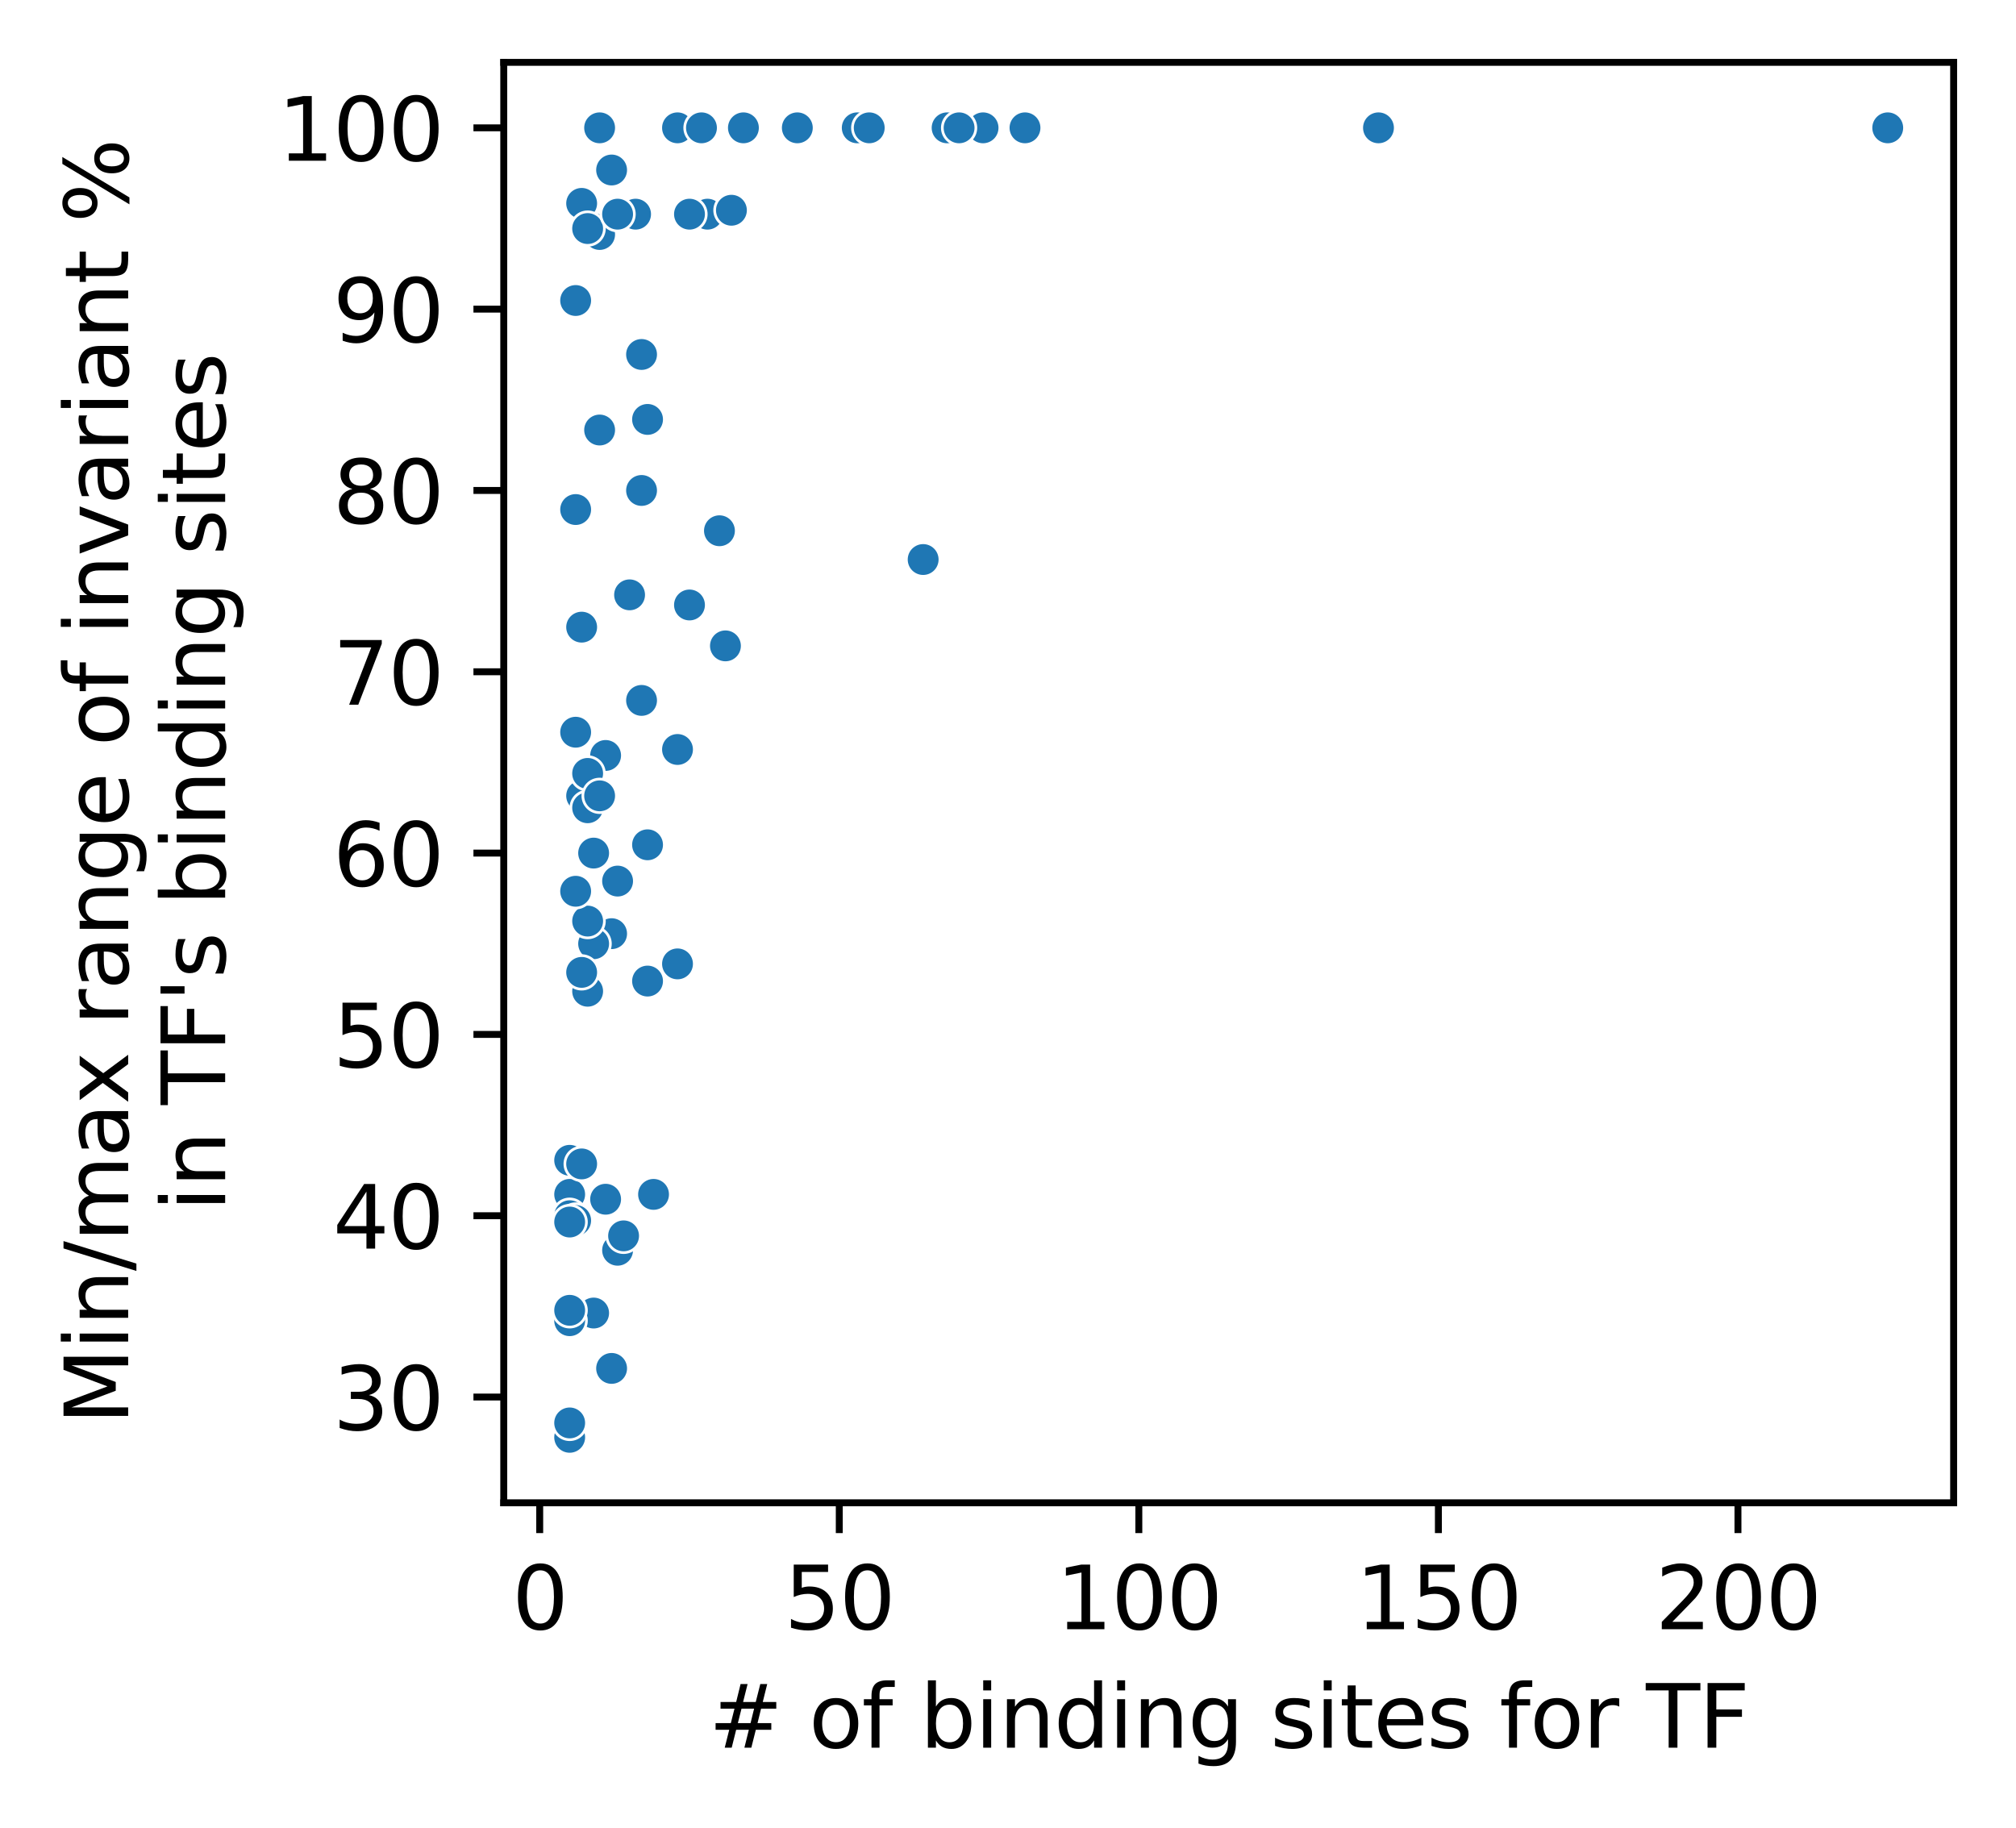 <?xml version="1.0" encoding="utf-8" standalone="no"?>
<!DOCTYPE svg PUBLIC "-//W3C//DTD SVG 1.1//EN"
  "http://www.w3.org/Graphics/SVG/1.1/DTD/svg11.dtd">
<svg xmlns:xlink="http://www.w3.org/1999/xlink" width="232.763pt" height="211.076pt" viewBox="0 0 232.763 211.076" xmlns="http://www.w3.org/2000/svg" version="1.1">
 <defs>
  <style type="text/css">*{stroke-linejoin: round; stroke-linecap: butt}</style>
 </defs>
 <g id="figure_1">
  <g id="patch_1">
   <path d="M 0 211.076 
L 232.763 211.076 
L 232.763 0 
L 0 0 
z
" style="fill: #ffffff"/>
  </g>
  <g id="axes_1">
   <g id="patch_2">
    <path d="M 58.163 173.52 
L 225.563 173.52 
L 225.563 7.2 
L 58.163 7.2 
z
" style="fill: #ffffff"/>
   </g>
   <g id="PathCollection_1">
    <defs>
     <path id="m65770a44e1" d="M 0 1.936 
C 0.514 1.936 1.006 1.732 1.369 1.369 
C 1.732 1.006 1.936 0.514 1.936 0 
C 1.936 -0.514 1.732 -1.006 1.369 -1.369 
C 1.006 -1.732 0.514 -1.936 0 -1.936 
C -0.514 -1.936 -1.006 -1.732 -1.369 -1.369 
C -1.732 -1.006 -1.936 -0.514 -1.936 0 
C -1.936 0.514 -1.732 1.006 -1.369 1.369 
C -1.006 1.732 -0.514 1.936 0 1.936 
z
" style="stroke: #ffffff; stroke-width: 0.31"/>
    </defs>
    <g clip-path="url(#pe6aba80327)">
     <use xlink:href="#m65770a44e1" x="68.539" y="151.61" style="fill: #1f77b4; stroke: #ffffff; stroke-width: 0.31"/>
     <use xlink:href="#m65770a44e1" x="70.615" y="107.806" style="fill: #1f77b4; stroke: #ffffff; stroke-width: 0.31"/>
     <use xlink:href="#m65770a44e1" x="109.352" y="14.76" style="fill: #1f77b4; stroke: #ffffff; stroke-width: 0.31"/>
     <use xlink:href="#m65770a44e1" x="71.306" y="144.36" style="fill: #1f77b4; stroke: #ffffff; stroke-width: 0.31"/>
     <use xlink:href="#m65770a44e1" x="79.607" y="69.853" style="fill: #1f77b4; stroke: #ffffff; stroke-width: 0.31"/>
     <use xlink:href="#m65770a44e1" x="68.539" y="98.502" style="fill: #1f77b4; stroke: #ffffff; stroke-width: 0.31"/>
     <use xlink:href="#m65770a44e1" x="66.464" y="34.698" style="fill: #1f77b4; stroke: #ffffff; stroke-width: 0.31"/>
     <use xlink:href="#m65770a44e1" x="69.231" y="49.652" style="fill: #1f77b4; stroke: #ffffff; stroke-width: 0.31"/>
     <use xlink:href="#m65770a44e1" x="217.954" y="14.76" style="fill: #1f77b4; stroke: #ffffff; stroke-width: 0.31"/>
     <use xlink:href="#m65770a44e1" x="98.976" y="14.76" style="fill: #1f77b4; stroke: #ffffff; stroke-width: 0.31"/>
     <use xlink:href="#m65770a44e1" x="85.833" y="14.76" style="fill: #1f77b4; stroke: #ffffff; stroke-width: 0.31"/>
     <use xlink:href="#m65770a44e1" x="78.224" y="14.76" style="fill: #1f77b4; stroke: #ffffff; stroke-width: 0.31"/>
     <use xlink:href="#m65770a44e1" x="70.615" y="19.629" style="fill: #1f77b4; stroke: #ffffff; stroke-width: 0.31"/>
     <use xlink:href="#m65770a44e1" x="78.224" y="111.295" style="fill: #1f77b4; stroke: #ffffff; stroke-width: 0.31"/>
     <use xlink:href="#m65770a44e1" x="65.773" y="133.975" style="fill: #1f77b4; stroke: #ffffff; stroke-width: 0.31"/>
     <use xlink:href="#m65770a44e1" x="68.539" y="26.391" style="fill: #1f77b4; stroke: #ffffff; stroke-width: 0.31"/>
     <use xlink:href="#m65770a44e1" x="65.773" y="137.909" style="fill: #1f77b4; stroke: #ffffff; stroke-width: 0.31"/>
     <use xlink:href="#m65770a44e1" x="74.073" y="56.631" style="fill: #1f77b4; stroke: #ffffff; stroke-width: 0.31"/>
     <use xlink:href="#m65770a44e1" x="67.156" y="91.89" style="fill: #1f77b4; stroke: #ffffff; stroke-width: 0.31"/>
     <use xlink:href="#m65770a44e1" x="68.539" y="108.969" style="fill: #1f77b4; stroke: #ffffff; stroke-width: 0.31"/>
     <use xlink:href="#m65770a44e1" x="113.502" y="14.76" style="fill: #1f77b4; stroke: #ffffff; stroke-width: 0.31"/>
     <use xlink:href="#m65770a44e1" x="71.998" y="142.698" style="fill: #1f77b4; stroke: #ffffff; stroke-width: 0.31"/>
     <use xlink:href="#m65770a44e1" x="65.773" y="140.372" style="fill: #1f77b4; stroke: #ffffff; stroke-width: 0.31"/>
     <use xlink:href="#m65770a44e1" x="159.157" y="14.76" style="fill: #1f77b4; stroke: #ffffff; stroke-width: 0.31"/>
     <use xlink:href="#m65770a44e1" x="70.615" y="158.002" style="fill: #1f77b4; stroke: #ffffff; stroke-width: 0.31"/>
     <use xlink:href="#m65770a44e1" x="106.585" y="64.606" style="fill: #1f77b4; stroke: #ffffff; stroke-width: 0.31"/>
     <use xlink:href="#m65770a44e1" x="67.848" y="114.452" style="fill: #1f77b4; stroke: #ffffff; stroke-width: 0.31"/>
     <use xlink:href="#m65770a44e1" x="71.998" y="24.729" style="fill: #1f77b4; stroke: #ffffff; stroke-width: 0.31"/>
     <use xlink:href="#m65770a44e1" x="81.682" y="24.729" style="fill: #1f77b4; stroke: #ffffff; stroke-width: 0.31"/>
     <use xlink:href="#m65770a44e1" x="69.231" y="27.075" style="fill: #1f77b4; stroke: #ffffff; stroke-width: 0.31"/>
     <use xlink:href="#m65770a44e1" x="69.231" y="14.76" style="fill: #1f77b4; stroke: #ffffff; stroke-width: 0.31"/>
     <use xlink:href="#m65770a44e1" x="69.923" y="138.469" style="fill: #1f77b4; stroke: #ffffff; stroke-width: 0.31"/>
     <use xlink:href="#m65770a44e1" x="67.156" y="134.391" style="fill: #1f77b4; stroke: #ffffff; stroke-width: 0.31"/>
     <use xlink:href="#m65770a44e1" x="92.058" y="14.76" style="fill: #1f77b4; stroke: #ffffff; stroke-width: 0.31"/>
     <use xlink:href="#m65770a44e1" x="110.735" y="14.76" style="fill: #1f77b4; stroke: #ffffff; stroke-width: 0.31"/>
     <use xlink:href="#m65770a44e1" x="67.848" y="106.352" style="fill: #1f77b4; stroke: #ffffff; stroke-width: 0.31"/>
     <use xlink:href="#m65770a44e1" x="69.923" y="87.229" style="fill: #1f77b4; stroke: #ffffff; stroke-width: 0.31"/>
     <use xlink:href="#m65770a44e1" x="83.758" y="74.575" style="fill: #1f77b4; stroke: #ffffff; stroke-width: 0.31"/>
     <use xlink:href="#m65770a44e1" x="100.359" y="14.76" style="fill: #1f77b4; stroke: #ffffff; stroke-width: 0.31"/>
     <use xlink:href="#m65770a44e1" x="72.69" y="68.684" style="fill: #1f77b4; stroke: #ffffff; stroke-width: 0.31"/>
     <use xlink:href="#m65770a44e1" x="79.607" y="24.729" style="fill: #1f77b4; stroke: #ffffff; stroke-width: 0.31"/>
     <use xlink:href="#m65770a44e1" x="65.773" y="152.493" style="fill: #1f77b4; stroke: #ffffff; stroke-width: 0.31"/>
     <use xlink:href="#m65770a44e1" x="74.765" y="113.279" style="fill: #1f77b4; stroke: #ffffff; stroke-width: 0.31"/>
     <use xlink:href="#m65770a44e1" x="67.156" y="23.483" style="fill: #1f77b4; stroke: #ffffff; stroke-width: 0.31"/>
     <use xlink:href="#m65770a44e1" x="65.773" y="151.295" style="fill: #1f77b4; stroke: #ffffff; stroke-width: 0.31"/>
     <use xlink:href="#m65770a44e1" x="67.156" y="72.413" style="fill: #1f77b4; stroke: #ffffff; stroke-width: 0.31"/>
     <use xlink:href="#m65770a44e1" x="66.464" y="84.545" style="fill: #1f77b4; stroke: #ffffff; stroke-width: 0.31"/>
     <use xlink:href="#m65770a44e1" x="71.306" y="101.734" style="fill: #1f77b4; stroke: #ffffff; stroke-width: 0.31"/>
     <use xlink:href="#m65770a44e1" x="74.073" y="40.929" style="fill: #1f77b4; stroke: #ffffff; stroke-width: 0.31"/>
     <use xlink:href="#m65770a44e1" x="118.344" y="14.76" style="fill: #1f77b4; stroke: #ffffff; stroke-width: 0.31"/>
     <use xlink:href="#m65770a44e1" x="74.765" y="97.544" style="fill: #1f77b4; stroke: #ffffff; stroke-width: 0.31"/>
     <use xlink:href="#m65770a44e1" x="65.773" y="165.96" style="fill: #1f77b4; stroke: #ffffff; stroke-width: 0.31"/>
     <use xlink:href="#m65770a44e1" x="85.833" y="14.76" style="fill: #1f77b4; stroke: #ffffff; stroke-width: 0.31"/>
     <use xlink:href="#m65770a44e1" x="74.765" y="48.428" style="fill: #1f77b4; stroke: #ffffff; stroke-width: 0.31"/>
     <use xlink:href="#m65770a44e1" x="73.382" y="24.729" style="fill: #1f77b4; stroke: #ffffff; stroke-width: 0.31"/>
     <use xlink:href="#m65770a44e1" x="83.066" y="61.283" style="fill: #1f77b4; stroke: #ffffff; stroke-width: 0.31"/>
     <use xlink:href="#m65770a44e1" x="67.848" y="26.391" style="fill: #1f77b4; stroke: #ffffff; stroke-width: 0.31"/>
     <use xlink:href="#m65770a44e1" x="78.224" y="86.538" style="fill: #1f77b4; stroke: #ffffff; stroke-width: 0.31"/>
     <use xlink:href="#m65770a44e1" x="80.991" y="14.76" style="fill: #1f77b4; stroke: #ffffff; stroke-width: 0.31"/>
     <use xlink:href="#m65770a44e1" x="75.457" y="137.909" style="fill: #1f77b4; stroke: #ffffff; stroke-width: 0.31"/>
     <use xlink:href="#m65770a44e1" x="65.773" y="164.298" style="fill: #1f77b4; stroke: #ffffff; stroke-width: 0.31"/>
     <use xlink:href="#m65770a44e1" x="67.848" y="93.268" style="fill: #1f77b4; stroke: #ffffff; stroke-width: 0.31"/>
     <use xlink:href="#m65770a44e1" x="66.464" y="58.834" style="fill: #1f77b4; stroke: #ffffff; stroke-width: 0.31"/>
     <use xlink:href="#m65770a44e1" x="71.306" y="24.729" style="fill: #1f77b4; stroke: #ffffff; stroke-width: 0.31"/>
     <use xlink:href="#m65770a44e1" x="66.464" y="140.923" style="fill: #1f77b4; stroke: #ffffff; stroke-width: 0.31"/>
     <use xlink:href="#m65770a44e1" x="84.449" y="24.276" style="fill: #1f77b4; stroke: #ffffff; stroke-width: 0.31"/>
     <use xlink:href="#m65770a44e1" x="67.848" y="89.303" style="fill: #1f77b4; stroke: #ffffff; stroke-width: 0.31"/>
     <use xlink:href="#m65770a44e1" x="69.231" y="91.89" style="fill: #1f77b4; stroke: #ffffff; stroke-width: 0.31"/>
     <use xlink:href="#m65770a44e1" x="74.073" y="80.872" style="fill: #1f77b4; stroke: #ffffff; stroke-width: 0.31"/>
     <use xlink:href="#m65770a44e1" x="67.156" y="112.275" style="fill: #1f77b4; stroke: #ffffff; stroke-width: 0.31"/>
     <use xlink:href="#m65770a44e1" x="66.464" y="102.909" style="fill: #1f77b4; stroke: #ffffff; stroke-width: 0.31"/>
     <use xlink:href="#m65770a44e1" x="65.773" y="141.102" style="fill: #1f77b4; stroke: #ffffff; stroke-width: 0.31"/>
    </g>
   </g>
   <g id="matplotlib.axis_1">
    <g id="xtick_1">
     <g id="line2d_1">
      <defs>
       <path id="m145a13fe8d" d="M 0 0 
L 0 3.5 
" style="stroke: #000000; stroke-width: 0.8"/>
      </defs>
      <g>
       <use xlink:href="#m145a13fe8d" x="62.314" y="173.52" style="stroke: #000000; stroke-width: 0.8"/>
      </g>
     </g>
     <g id="text_1">
      <!-- 0 -->
      <g transform="translate(59.133 188.118) scale(0.1 -0.1)">
       <defs>
        <path id="DejaVuSans-30" d="M 2034 4250 
Q 1547 4250 1301 3770 
Q 1056 3291 1056 2328 
Q 1056 1369 1301 889 
Q 1547 409 2034 409 
Q 2525 409 2770 889 
Q 3016 1369 3016 2328 
Q 3016 3291 2770 3770 
Q 2525 4250 2034 4250 
z
M 2034 4750 
Q 2819 4750 3233 4129 
Q 3647 3509 3647 2328 
Q 3647 1150 3233 529 
Q 2819 -91 2034 -91 
Q 1250 -91 836 529 
Q 422 1150 422 2328 
Q 422 3509 836 4129 
Q 1250 4750 2034 4750 
z
" transform="scale(0.016)"/>
       </defs>
       <use xlink:href="#DejaVuSans-30"/>
      </g>
     </g>
    </g>
    <g id="xtick_2">
     <g id="line2d_2">
      <g>
       <use xlink:href="#m145a13fe8d" x="96.901" y="173.52" style="stroke: #000000; stroke-width: 0.8"/>
      </g>
     </g>
     <g id="text_2">
      <!-- 50 -->
      <g transform="translate(90.538 188.118) scale(0.1 -0.1)">
       <defs>
        <path id="DejaVuSans-35" d="M 691 4666 
L 3169 4666 
L 3169 4134 
L 1269 4134 
L 1269 2991 
Q 1406 3038 1543 3061 
Q 1681 3084 1819 3084 
Q 2600 3084 3056 2656 
Q 3513 2228 3513 1497 
Q 3513 744 3044 326 
Q 2575 -91 1722 -91 
Q 1428 -91 1123 -41 
Q 819 9 494 109 
L 494 744 
Q 775 591 1075 516 
Q 1375 441 1709 441 
Q 2250 441 2565 725 
Q 2881 1009 2881 1497 
Q 2881 1984 2565 2268 
Q 2250 2553 1709 2553 
Q 1456 2553 1204 2497 
Q 953 2441 691 2322 
L 691 4666 
z
" transform="scale(0.016)"/>
       </defs>
       <use xlink:href="#DejaVuSans-35"/>
       <use xlink:href="#DejaVuSans-30" x="63.623"/>
      </g>
     </g>
    </g>
    <g id="xtick_3">
     <g id="line2d_3">
      <g>
       <use xlink:href="#m145a13fe8d" x="131.487" y="173.52" style="stroke: #000000; stroke-width: 0.8"/>
      </g>
     </g>
     <g id="text_3">
      <!-- 100 -->
      <g transform="translate(121.944 188.118) scale(0.1 -0.1)">
       <defs>
        <path id="DejaVuSans-31" d="M 794 531 
L 1825 531 
L 1825 4091 
L 703 3866 
L 703 4441 
L 1819 4666 
L 2450 4666 
L 2450 531 
L 3481 531 
L 3481 0 
L 794 0 
L 794 531 
z
" transform="scale(0.016)"/>
       </defs>
       <use xlink:href="#DejaVuSans-31"/>
       <use xlink:href="#DejaVuSans-30" x="63.623"/>
       <use xlink:href="#DejaVuSans-30" x="127.246"/>
      </g>
     </g>
    </g>
    <g id="xtick_4">
     <g id="line2d_4">
      <g>
       <use xlink:href="#m145a13fe8d" x="166.074" y="173.52" style="stroke: #000000; stroke-width: 0.8"/>
      </g>
     </g>
     <g id="text_4">
      <!-- 150 -->
      <g transform="translate(156.53 188.118) scale(0.1 -0.1)">
       <use xlink:href="#DejaVuSans-31"/>
       <use xlink:href="#DejaVuSans-35" x="63.623"/>
       <use xlink:href="#DejaVuSans-30" x="127.246"/>
      </g>
     </g>
    </g>
    <g id="xtick_5">
     <g id="line2d_5">
      <g>
       <use xlink:href="#m145a13fe8d" x="200.661" y="173.52" style="stroke: #000000; stroke-width: 0.8"/>
      </g>
     </g>
     <g id="text_5">
      <!-- 200 -->
      <g transform="translate(191.117 188.118) scale(0.1 -0.1)">
       <defs>
        <path id="DejaVuSans-32" d="M 1228 531 
L 3431 531 
L 3431 0 
L 469 0 
L 469 531 
Q 828 903 1448 1529 
Q 2069 2156 2228 2338 
Q 2531 2678 2651 2914 
Q 2772 3150 2772 3378 
Q 2772 3750 2511 3984 
Q 2250 4219 1831 4219 
Q 1534 4219 1204 4116 
Q 875 4013 500 3803 
L 500 4441 
Q 881 4594 1212 4672 
Q 1544 4750 1819 4750 
Q 2544 4750 2975 4387 
Q 3406 4025 3406 3419 
Q 3406 3131 3298 2873 
Q 3191 2616 2906 2266 
Q 2828 2175 2409 1742 
Q 1991 1309 1228 531 
z
" transform="scale(0.016)"/>
       </defs>
       <use xlink:href="#DejaVuSans-32"/>
       <use xlink:href="#DejaVuSans-30" x="63.623"/>
       <use xlink:href="#DejaVuSans-30" x="127.246"/>
      </g>
     </g>
    </g>
    <g id="text_6">
     <!-- # of binding sites for TF -->
     <g transform="translate(81.831 201.797) scale(0.1 -0.1)">
      <defs>
       <path id="DejaVuSans-23" d="M 3272 2816 
L 2363 2816 
L 2100 1772 
L 3016 1772 
L 3272 2816 
z
M 2803 4594 
L 2478 3297 
L 3391 3297 
L 3719 4594 
L 4219 4594 
L 3897 3297 
L 4872 3297 
L 4872 2816 
L 3775 2816 
L 3519 1772 
L 4513 1772 
L 4513 1294 
L 3397 1294 
L 3072 0 
L 2572 0 
L 2894 1294 
L 1978 1294 
L 1656 0 
L 1153 0 
L 1478 1294 
L 494 1294 
L 494 1772 
L 1594 1772 
L 1856 2816 
L 850 2816 
L 850 3297 
L 1978 3297 
L 2297 4594 
L 2803 4594 
z
" transform="scale(0.016)"/>
       <path id="DejaVuSans-20" transform="scale(0.016)"/>
       <path id="DejaVuSans-6f" d="M 1959 3097 
Q 1497 3097 1228 2736 
Q 959 2375 959 1747 
Q 959 1119 1226 758 
Q 1494 397 1959 397 
Q 2419 397 2687 759 
Q 2956 1122 2956 1747 
Q 2956 2369 2687 2733 
Q 2419 3097 1959 3097 
z
M 1959 3584 
Q 2709 3584 3137 3096 
Q 3566 2609 3566 1747 
Q 3566 888 3137 398 
Q 2709 -91 1959 -91 
Q 1206 -91 779 398 
Q 353 888 353 1747 
Q 353 2609 779 3096 
Q 1206 3584 1959 3584 
z
" transform="scale(0.016)"/>
       <path id="DejaVuSans-66" d="M 2375 4863 
L 2375 4384 
L 1825 4384 
Q 1516 4384 1395 4259 
Q 1275 4134 1275 3809 
L 1275 3500 
L 2222 3500 
L 2222 3053 
L 1275 3053 
L 1275 0 
L 697 0 
L 697 3053 
L 147 3053 
L 147 3500 
L 697 3500 
L 697 3744 
Q 697 4328 969 4595 
Q 1241 4863 1831 4863 
L 2375 4863 
z
" transform="scale(0.016)"/>
       <path id="DejaVuSans-62" d="M 3116 1747 
Q 3116 2381 2855 2742 
Q 2594 3103 2138 3103 
Q 1681 3103 1420 2742 
Q 1159 2381 1159 1747 
Q 1159 1113 1420 752 
Q 1681 391 2138 391 
Q 2594 391 2855 752 
Q 3116 1113 3116 1747 
z
M 1159 2969 
Q 1341 3281 1617 3432 
Q 1894 3584 2278 3584 
Q 2916 3584 3314 3078 
Q 3713 2572 3713 1747 
Q 3713 922 3314 415 
Q 2916 -91 2278 -91 
Q 1894 -91 1617 61 
Q 1341 213 1159 525 
L 1159 0 
L 581 0 
L 581 4863 
L 1159 4863 
L 1159 2969 
z
" transform="scale(0.016)"/>
       <path id="DejaVuSans-69" d="M 603 3500 
L 1178 3500 
L 1178 0 
L 603 0 
L 603 3500 
z
M 603 4863 
L 1178 4863 
L 1178 4134 
L 603 4134 
L 603 4863 
z
" transform="scale(0.016)"/>
       <path id="DejaVuSans-6e" d="M 3513 2113 
L 3513 0 
L 2938 0 
L 2938 2094 
Q 2938 2591 2744 2837 
Q 2550 3084 2163 3084 
Q 1697 3084 1428 2787 
Q 1159 2491 1159 1978 
L 1159 0 
L 581 0 
L 581 3500 
L 1159 3500 
L 1159 2956 
Q 1366 3272 1645 3428 
Q 1925 3584 2291 3584 
Q 2894 3584 3203 3211 
Q 3513 2838 3513 2113 
z
" transform="scale(0.016)"/>
       <path id="DejaVuSans-64" d="M 2906 2969 
L 2906 4863 
L 3481 4863 
L 3481 0 
L 2906 0 
L 2906 525 
Q 2725 213 2448 61 
Q 2172 -91 1784 -91 
Q 1150 -91 751 415 
Q 353 922 353 1747 
Q 353 2572 751 3078 
Q 1150 3584 1784 3584 
Q 2172 3584 2448 3432 
Q 2725 3281 2906 2969 
z
M 947 1747 
Q 947 1113 1208 752 
Q 1469 391 1925 391 
Q 2381 391 2643 752 
Q 2906 1113 2906 1747 
Q 2906 2381 2643 2742 
Q 2381 3103 1925 3103 
Q 1469 3103 1208 2742 
Q 947 2381 947 1747 
z
" transform="scale(0.016)"/>
       <path id="DejaVuSans-67" d="M 2906 1791 
Q 2906 2416 2648 2759 
Q 2391 3103 1925 3103 
Q 1463 3103 1205 2759 
Q 947 2416 947 1791 
Q 947 1169 1205 825 
Q 1463 481 1925 481 
Q 2391 481 2648 825 
Q 2906 1169 2906 1791 
z
M 3481 434 
Q 3481 -459 3084 -895 
Q 2688 -1331 1869 -1331 
Q 1566 -1331 1297 -1286 
Q 1028 -1241 775 -1147 
L 775 -588 
Q 1028 -725 1275 -790 
Q 1522 -856 1778 -856 
Q 2344 -856 2625 -561 
Q 2906 -266 2906 331 
L 2906 616 
Q 2728 306 2450 153 
Q 2172 0 1784 0 
Q 1141 0 747 490 
Q 353 981 353 1791 
Q 353 2603 747 3093 
Q 1141 3584 1784 3584 
Q 2172 3584 2450 3431 
Q 2728 3278 2906 2969 
L 2906 3500 
L 3481 3500 
L 3481 434 
z
" transform="scale(0.016)"/>
       <path id="DejaVuSans-73" d="M 2834 3397 
L 2834 2853 
Q 2591 2978 2328 3040 
Q 2066 3103 1784 3103 
Q 1356 3103 1142 2972 
Q 928 2841 928 2578 
Q 928 2378 1081 2264 
Q 1234 2150 1697 2047 
L 1894 2003 
Q 2506 1872 2764 1633 
Q 3022 1394 3022 966 
Q 3022 478 2636 193 
Q 2250 -91 1575 -91 
Q 1294 -91 989 -36 
Q 684 19 347 128 
L 347 722 
Q 666 556 975 473 
Q 1284 391 1588 391 
Q 1994 391 2212 530 
Q 2431 669 2431 922 
Q 2431 1156 2273 1281 
Q 2116 1406 1581 1522 
L 1381 1569 
Q 847 1681 609 1914 
Q 372 2147 372 2553 
Q 372 3047 722 3315 
Q 1072 3584 1716 3584 
Q 2034 3584 2315 3537 
Q 2597 3491 2834 3397 
z
" transform="scale(0.016)"/>
       <path id="DejaVuSans-74" d="M 1172 4494 
L 1172 3500 
L 2356 3500 
L 2356 3053 
L 1172 3053 
L 1172 1153 
Q 1172 725 1289 603 
Q 1406 481 1766 481 
L 2356 481 
L 2356 0 
L 1766 0 
Q 1100 0 847 248 
Q 594 497 594 1153 
L 594 3053 
L 172 3053 
L 172 3500 
L 594 3500 
L 594 4494 
L 1172 4494 
z
" transform="scale(0.016)"/>
       <path id="DejaVuSans-65" d="M 3597 1894 
L 3597 1613 
L 953 1613 
Q 991 1019 1311 708 
Q 1631 397 2203 397 
Q 2534 397 2845 478 
Q 3156 559 3463 722 
L 3463 178 
Q 3153 47 2828 -22 
Q 2503 -91 2169 -91 
Q 1331 -91 842 396 
Q 353 884 353 1716 
Q 353 2575 817 3079 
Q 1281 3584 2069 3584 
Q 2775 3584 3186 3129 
Q 3597 2675 3597 1894 
z
M 3022 2063 
Q 3016 2534 2758 2815 
Q 2500 3097 2075 3097 
Q 1594 3097 1305 2825 
Q 1016 2553 972 2059 
L 3022 2063 
z
" transform="scale(0.016)"/>
       <path id="DejaVuSans-72" d="M 2631 2963 
Q 2534 3019 2420 3045 
Q 2306 3072 2169 3072 
Q 1681 3072 1420 2755 
Q 1159 2438 1159 1844 
L 1159 0 
L 581 0 
L 581 3500 
L 1159 3500 
L 1159 2956 
Q 1341 3275 1631 3429 
Q 1922 3584 2338 3584 
Q 2397 3584 2469 3576 
Q 2541 3569 2628 3553 
L 2631 2963 
z
" transform="scale(0.016)"/>
       <path id="DejaVuSans-54" d="M -19 4666 
L 3928 4666 
L 3928 4134 
L 2272 4134 
L 2272 0 
L 1638 0 
L 1638 4134 
L -19 4134 
L -19 4666 
z
" transform="scale(0.016)"/>
       <path id="DejaVuSans-46" d="M 628 4666 
L 3309 4666 
L 3309 4134 
L 1259 4134 
L 1259 2759 
L 3109 2759 
L 3109 2228 
L 1259 2228 
L 1259 0 
L 628 0 
L 628 4666 
z
" transform="scale(0.016)"/>
      </defs>
      <use xlink:href="#DejaVuSans-23"/>
      <use xlink:href="#DejaVuSans-20" x="83.789"/>
      <use xlink:href="#DejaVuSans-6f" x="115.576"/>
      <use xlink:href="#DejaVuSans-66" x="176.758"/>
      <use xlink:href="#DejaVuSans-20" x="211.963"/>
      <use xlink:href="#DejaVuSans-62" x="243.75"/>
      <use xlink:href="#DejaVuSans-69" x="307.227"/>
      <use xlink:href="#DejaVuSans-6e" x="335.01"/>
      <use xlink:href="#DejaVuSans-64" x="398.389"/>
      <use xlink:href="#DejaVuSans-69" x="461.865"/>
      <use xlink:href="#DejaVuSans-6e" x="489.648"/>
      <use xlink:href="#DejaVuSans-67" x="553.027"/>
      <use xlink:href="#DejaVuSans-20" x="616.504"/>
      <use xlink:href="#DejaVuSans-73" x="648.291"/>
      <use xlink:href="#DejaVuSans-69" x="700.391"/>
      <use xlink:href="#DejaVuSans-74" x="728.174"/>
      <use xlink:href="#DejaVuSans-65" x="767.383"/>
      <use xlink:href="#DejaVuSans-73" x="828.906"/>
      <use xlink:href="#DejaVuSans-20" x="881.006"/>
      <use xlink:href="#DejaVuSans-66" x="912.793"/>
      <use xlink:href="#DejaVuSans-6f" x="947.998"/>
      <use xlink:href="#DejaVuSans-72" x="1009.18"/>
      <use xlink:href="#DejaVuSans-20" x="1050.293"/>
      <use xlink:href="#DejaVuSans-54" x="1082.08"/>
      <use xlink:href="#DejaVuSans-46" x="1143.164"/>
     </g>
    </g>
   </g>
   <g id="matplotlib.axis_2">
    <g id="ytick_1">
     <g id="line2d_6">
      <defs>
       <path id="m4052b88565" d="M 0 0 
L -3.5 0 
" style="stroke: #000000; stroke-width: 0.8"/>
      </defs>
      <g>
       <use xlink:href="#m4052b88565" x="58.163" y="161.308" style="stroke: #000000; stroke-width: 0.8"/>
      </g>
     </g>
     <g id="text_7">
      <!-- 30 -->
      <g transform="translate(38.438 165.107) scale(0.1 -0.1)">
       <defs>
        <path id="DejaVuSans-33" d="M 2597 2516 
Q 3050 2419 3304 2112 
Q 3559 1806 3559 1356 
Q 3559 666 3084 287 
Q 2609 -91 1734 -91 
Q 1441 -91 1130 -33 
Q 819 25 488 141 
L 488 750 
Q 750 597 1062 519 
Q 1375 441 1716 441 
Q 2309 441 2620 675 
Q 2931 909 2931 1356 
Q 2931 1769 2642 2001 
Q 2353 2234 1838 2234 
L 1294 2234 
L 1294 2753 
L 1863 2753 
Q 2328 2753 2575 2939 
Q 2822 3125 2822 3475 
Q 2822 3834 2567 4026 
Q 2313 4219 1838 4219 
Q 1578 4219 1281 4162 
Q 984 4106 628 3988 
L 628 4550 
Q 988 4650 1302 4700 
Q 1616 4750 1894 4750 
Q 2613 4750 3031 4423 
Q 3450 4097 3450 3541 
Q 3450 3153 3228 2886 
Q 3006 2619 2597 2516 
z
" transform="scale(0.016)"/>
       </defs>
       <use xlink:href="#DejaVuSans-33"/>
       <use xlink:href="#DejaVuSans-30" x="63.623"/>
      </g>
     </g>
    </g>
    <g id="ytick_2">
     <g id="line2d_7">
      <g>
       <use xlink:href="#m4052b88565" x="58.163" y="140.372" style="stroke: #000000; stroke-width: 0.8"/>
      </g>
     </g>
     <g id="text_8">
      <!-- 40 -->
      <g transform="translate(38.438 144.172) scale(0.1 -0.1)">
       <defs>
        <path id="DejaVuSans-34" d="M 2419 4116 
L 825 1625 
L 2419 1625 
L 2419 4116 
z
M 2253 4666 
L 3047 4666 
L 3047 1625 
L 3713 1625 
L 3713 1100 
L 3047 1100 
L 3047 0 
L 2419 0 
L 2419 1100 
L 313 1100 
L 313 1709 
L 2253 4666 
z
" transform="scale(0.016)"/>
       </defs>
       <use xlink:href="#DejaVuSans-34"/>
       <use xlink:href="#DejaVuSans-30" x="63.623"/>
      </g>
     </g>
    </g>
    <g id="ytick_3">
     <g id="line2d_8">
      <g>
       <use xlink:href="#m4052b88565" x="58.163" y="119.437" style="stroke: #000000; stroke-width: 0.8"/>
      </g>
     </g>
     <g id="text_9">
      <!-- 50 -->
      <g transform="translate(38.438 123.236) scale(0.1 -0.1)">
       <use xlink:href="#DejaVuSans-35"/>
       <use xlink:href="#DejaVuSans-30" x="63.623"/>
      </g>
     </g>
    </g>
    <g id="ytick_4">
     <g id="line2d_9">
      <g>
       <use xlink:href="#m4052b88565" x="58.163" y="98.502" style="stroke: #000000; stroke-width: 0.8"/>
      </g>
     </g>
     <g id="text_10">
      <!-- 60 -->
      <g transform="translate(38.438 102.301) scale(0.1 -0.1)">
       <defs>
        <path id="DejaVuSans-36" d="M 2113 2584 
Q 1688 2584 1439 2293 
Q 1191 2003 1191 1497 
Q 1191 994 1439 701 
Q 1688 409 2113 409 
Q 2538 409 2786 701 
Q 3034 994 3034 1497 
Q 3034 2003 2786 2293 
Q 2538 2584 2113 2584 
z
M 3366 4563 
L 3366 3988 
Q 3128 4100 2886 4159 
Q 2644 4219 2406 4219 
Q 1781 4219 1451 3797 
Q 1122 3375 1075 2522 
Q 1259 2794 1537 2939 
Q 1816 3084 2150 3084 
Q 2853 3084 3261 2657 
Q 3669 2231 3669 1497 
Q 3669 778 3244 343 
Q 2819 -91 2113 -91 
Q 1303 -91 875 529 
Q 447 1150 447 2328 
Q 447 3434 972 4092 
Q 1497 4750 2381 4750 
Q 2619 4750 2861 4703 
Q 3103 4656 3366 4563 
z
" transform="scale(0.016)"/>
       </defs>
       <use xlink:href="#DejaVuSans-36"/>
       <use xlink:href="#DejaVuSans-30" x="63.623"/>
      </g>
     </g>
    </g>
    <g id="ytick_5">
     <g id="line2d_10">
      <g>
       <use xlink:href="#m4052b88565" x="58.163" y="77.566" style="stroke: #000000; stroke-width: 0.8"/>
      </g>
     </g>
     <g id="text_11">
      <!-- 70 -->
      <g transform="translate(38.438 81.365) scale(0.1 -0.1)">
       <defs>
        <path id="DejaVuSans-37" d="M 525 4666 
L 3525 4666 
L 3525 4397 
L 1831 0 
L 1172 0 
L 2766 4134 
L 525 4134 
L 525 4666 
z
" transform="scale(0.016)"/>
       </defs>
       <use xlink:href="#DejaVuSans-37"/>
       <use xlink:href="#DejaVuSans-30" x="63.623"/>
      </g>
     </g>
    </g>
    <g id="ytick_6">
     <g id="line2d_11">
      <g>
       <use xlink:href="#m4052b88565" x="58.163" y="56.631" style="stroke: #000000; stroke-width: 0.8"/>
      </g>
     </g>
     <g id="text_12">
      <!-- 80 -->
      <g transform="translate(38.438 60.43) scale(0.1 -0.1)">
       <defs>
        <path id="DejaVuSans-38" d="M 2034 2216 
Q 1584 2216 1326 1975 
Q 1069 1734 1069 1313 
Q 1069 891 1326 650 
Q 1584 409 2034 409 
Q 2484 409 2743 651 
Q 3003 894 3003 1313 
Q 3003 1734 2745 1975 
Q 2488 2216 2034 2216 
z
M 1403 2484 
Q 997 2584 770 2862 
Q 544 3141 544 3541 
Q 544 4100 942 4425 
Q 1341 4750 2034 4750 
Q 2731 4750 3128 4425 
Q 3525 4100 3525 3541 
Q 3525 3141 3298 2862 
Q 3072 2584 2669 2484 
Q 3125 2378 3379 2068 
Q 3634 1759 3634 1313 
Q 3634 634 3220 271 
Q 2806 -91 2034 -91 
Q 1263 -91 848 271 
Q 434 634 434 1313 
Q 434 1759 690 2068 
Q 947 2378 1403 2484 
z
M 1172 3481 
Q 1172 3119 1398 2916 
Q 1625 2713 2034 2713 
Q 2441 2713 2670 2916 
Q 2900 3119 2900 3481 
Q 2900 3844 2670 4047 
Q 2441 4250 2034 4250 
Q 1625 4250 1398 4047 
Q 1172 3844 1172 3481 
z
" transform="scale(0.016)"/>
       </defs>
       <use xlink:href="#DejaVuSans-38"/>
       <use xlink:href="#DejaVuSans-30" x="63.623"/>
      </g>
     </g>
    </g>
    <g id="ytick_7">
     <g id="line2d_12">
      <g>
       <use xlink:href="#m4052b88565" x="58.163" y="35.695" style="stroke: #000000; stroke-width: 0.8"/>
      </g>
     </g>
     <g id="text_13">
      <!-- 90 -->
      <g transform="translate(38.438 39.495) scale(0.1 -0.1)">
       <defs>
        <path id="DejaVuSans-39" d="M 703 97 
L 703 672 
Q 941 559 1184 500 
Q 1428 441 1663 441 
Q 2288 441 2617 861 
Q 2947 1281 2994 2138 
Q 2813 1869 2534 1725 
Q 2256 1581 1919 1581 
Q 1219 1581 811 2004 
Q 403 2428 403 3163 
Q 403 3881 828 4315 
Q 1253 4750 1959 4750 
Q 2769 4750 3195 4129 
Q 3622 3509 3622 2328 
Q 3622 1225 3098 567 
Q 2575 -91 1691 -91 
Q 1453 -91 1209 -44 
Q 966 3 703 97 
z
M 1959 2075 
Q 2384 2075 2632 2365 
Q 2881 2656 2881 3163 
Q 2881 3666 2632 3958 
Q 2384 4250 1959 4250 
Q 1534 4250 1286 3958 
Q 1038 3666 1038 3163 
Q 1038 2656 1286 2365 
Q 1534 2075 1959 2075 
z
" transform="scale(0.016)"/>
       </defs>
       <use xlink:href="#DejaVuSans-39"/>
       <use xlink:href="#DejaVuSans-30" x="63.623"/>
      </g>
     </g>
    </g>
    <g id="ytick_8">
     <g id="line2d_13">
      <g>
       <use xlink:href="#m4052b88565" x="58.163" y="14.76" style="stroke: #000000; stroke-width: 0.8"/>
      </g>
     </g>
     <g id="text_14">
      <!-- 100 -->
      <g transform="translate(32.076 18.559) scale(0.1 -0.1)">
       <use xlink:href="#DejaVuSans-31"/>
       <use xlink:href="#DejaVuSans-30" x="63.623"/>
       <use xlink:href="#DejaVuSans-30" x="127.246"/>
      </g>
     </g>
    </g>
    <g id="text_15">
     <!-- Min/max range of invariant % -->
     <g transform="translate(14.798 164.494) rotate(-90) scale(0.1 -0.1)">
      <defs>
       <path id="DejaVuSans-4d" d="M 628 4666 
L 1569 4666 
L 2759 1491 
L 3956 4666 
L 4897 4666 
L 4897 0 
L 4281 0 
L 4281 4097 
L 3078 897 
L 2444 897 
L 1241 4097 
L 1241 0 
L 628 0 
L 628 4666 
z
" transform="scale(0.016)"/>
       <path id="DejaVuSans-2f" d="M 1625 4666 
L 2156 4666 
L 531 -594 
L 0 -594 
L 1625 4666 
z
" transform="scale(0.016)"/>
       <path id="DejaVuSans-6d" d="M 3328 2828 
Q 3544 3216 3844 3400 
Q 4144 3584 4550 3584 
Q 5097 3584 5394 3201 
Q 5691 2819 5691 2113 
L 5691 0 
L 5113 0 
L 5113 2094 
Q 5113 2597 4934 2840 
Q 4756 3084 4391 3084 
Q 3944 3084 3684 2787 
Q 3425 2491 3425 1978 
L 3425 0 
L 2847 0 
L 2847 2094 
Q 2847 2600 2669 2842 
Q 2491 3084 2119 3084 
Q 1678 3084 1418 2786 
Q 1159 2488 1159 1978 
L 1159 0 
L 581 0 
L 581 3500 
L 1159 3500 
L 1159 2956 
Q 1356 3278 1631 3431 
Q 1906 3584 2284 3584 
Q 2666 3584 2933 3390 
Q 3200 3197 3328 2828 
z
" transform="scale(0.016)"/>
       <path id="DejaVuSans-61" d="M 2194 1759 
Q 1497 1759 1228 1600 
Q 959 1441 959 1056 
Q 959 750 1161 570 
Q 1363 391 1709 391 
Q 2188 391 2477 730 
Q 2766 1069 2766 1631 
L 2766 1759 
L 2194 1759 
z
M 3341 1997 
L 3341 0 
L 2766 0 
L 2766 531 
Q 2569 213 2275 61 
Q 1981 -91 1556 -91 
Q 1019 -91 701 211 
Q 384 513 384 1019 
Q 384 1609 779 1909 
Q 1175 2209 1959 2209 
L 2766 2209 
L 2766 2266 
Q 2766 2663 2505 2880 
Q 2244 3097 1772 3097 
Q 1472 3097 1187 3025 
Q 903 2953 641 2809 
L 641 3341 
Q 956 3463 1253 3523 
Q 1550 3584 1831 3584 
Q 2591 3584 2966 3190 
Q 3341 2797 3341 1997 
z
" transform="scale(0.016)"/>
       <path id="DejaVuSans-78" d="M 3513 3500 
L 2247 1797 
L 3578 0 
L 2900 0 
L 1881 1375 
L 863 0 
L 184 0 
L 1544 1831 
L 300 3500 
L 978 3500 
L 1906 2253 
L 2834 3500 
L 3513 3500 
z
" transform="scale(0.016)"/>
       <path id="DejaVuSans-76" d="M 191 3500 
L 800 3500 
L 1894 563 
L 2988 3500 
L 3597 3500 
L 2284 0 
L 1503 0 
L 191 3500 
z
" transform="scale(0.016)"/>
       <path id="DejaVuSans-25" d="M 4653 2053 
Q 4381 2053 4226 1822 
Q 4072 1591 4072 1178 
Q 4072 772 4226 539 
Q 4381 306 4653 306 
Q 4919 306 5073 539 
Q 5228 772 5228 1178 
Q 5228 1588 5073 1820 
Q 4919 2053 4653 2053 
z
M 4653 2450 
Q 5147 2450 5437 2106 
Q 5728 1763 5728 1178 
Q 5728 594 5436 251 
Q 5144 -91 4653 -91 
Q 4153 -91 3862 251 
Q 3572 594 3572 1178 
Q 3572 1766 3864 2108 
Q 4156 2450 4653 2450 
z
M 1428 4353 
Q 1159 4353 1004 4120 
Q 850 3888 850 3481 
Q 850 3069 1003 2837 
Q 1156 2606 1428 2606 
Q 1700 2606 1854 2837 
Q 2009 3069 2009 3481 
Q 2009 3884 1853 4118 
Q 1697 4353 1428 4353 
z
M 4250 4750 
L 4750 4750 
L 1831 -91 
L 1331 -91 
L 4250 4750 
z
M 1428 4750 
Q 1922 4750 2215 4408 
Q 2509 4066 2509 3481 
Q 2509 2891 2217 2550 
Q 1925 2209 1428 2209 
Q 931 2209 642 2551 
Q 353 2894 353 3481 
Q 353 4063 643 4406 
Q 934 4750 1428 4750 
z
" transform="scale(0.016)"/>
      </defs>
      <use xlink:href="#DejaVuSans-4d"/>
      <use xlink:href="#DejaVuSans-69" x="86.279"/>
      <use xlink:href="#DejaVuSans-6e" x="114.062"/>
      <use xlink:href="#DejaVuSans-2f" x="177.441"/>
      <use xlink:href="#DejaVuSans-6d" x="211.133"/>
      <use xlink:href="#DejaVuSans-61" x="308.545"/>
      <use xlink:href="#DejaVuSans-78" x="369.824"/>
      <use xlink:href="#DejaVuSans-20" x="429.004"/>
      <use xlink:href="#DejaVuSans-72" x="460.791"/>
      <use xlink:href="#DejaVuSans-61" x="501.904"/>
      <use xlink:href="#DejaVuSans-6e" x="563.184"/>
      <use xlink:href="#DejaVuSans-67" x="626.562"/>
      <use xlink:href="#DejaVuSans-65" x="690.039"/>
      <use xlink:href="#DejaVuSans-20" x="751.562"/>
      <use xlink:href="#DejaVuSans-6f" x="783.35"/>
      <use xlink:href="#DejaVuSans-66" x="844.531"/>
      <use xlink:href="#DejaVuSans-20" x="879.736"/>
      <use xlink:href="#DejaVuSans-69" x="911.523"/>
      <use xlink:href="#DejaVuSans-6e" x="939.307"/>
      <use xlink:href="#DejaVuSans-76" x="1002.686"/>
      <use xlink:href="#DejaVuSans-61" x="1061.865"/>
      <use xlink:href="#DejaVuSans-72" x="1123.145"/>
      <use xlink:href="#DejaVuSans-69" x="1164.258"/>
      <use xlink:href="#DejaVuSans-61" x="1192.041"/>
      <use xlink:href="#DejaVuSans-6e" x="1253.32"/>
      <use xlink:href="#DejaVuSans-74" x="1316.699"/>
      <use xlink:href="#DejaVuSans-20" x="1355.908"/>
      <use xlink:href="#DejaVuSans-25" x="1387.695"/>
     </g>
     <!-- in TF's binding sites -->
     <g transform="translate(25.996 139.867) rotate(-90) scale(0.1 -0.1)">
      <defs>
       <path id="DejaVuSans-27" d="M 1147 4666 
L 1147 2931 
L 616 2931 
L 616 4666 
L 1147 4666 
z
" transform="scale(0.016)"/>
      </defs>
      <use xlink:href="#DejaVuSans-69"/>
      <use xlink:href="#DejaVuSans-6e" x="27.783"/>
      <use xlink:href="#DejaVuSans-20" x="91.162"/>
      <use xlink:href="#DejaVuSans-54" x="122.949"/>
      <use xlink:href="#DejaVuSans-46" x="184.033"/>
      <use xlink:href="#DejaVuSans-27" x="241.553"/>
      <use xlink:href="#DejaVuSans-73" x="269.043"/>
      <use xlink:href="#DejaVuSans-20" x="321.143"/>
      <use xlink:href="#DejaVuSans-62" x="352.93"/>
      <use xlink:href="#DejaVuSans-69" x="416.406"/>
      <use xlink:href="#DejaVuSans-6e" x="444.189"/>
      <use xlink:href="#DejaVuSans-64" x="507.568"/>
      <use xlink:href="#DejaVuSans-69" x="571.045"/>
      <use xlink:href="#DejaVuSans-6e" x="598.828"/>
      <use xlink:href="#DejaVuSans-67" x="662.207"/>
      <use xlink:href="#DejaVuSans-20" x="725.684"/>
      <use xlink:href="#DejaVuSans-73" x="757.471"/>
      <use xlink:href="#DejaVuSans-69" x="809.57"/>
      <use xlink:href="#DejaVuSans-74" x="837.354"/>
      <use xlink:href="#DejaVuSans-65" x="876.562"/>
      <use xlink:href="#DejaVuSans-73" x="938.086"/>
     </g>
    </g>
   </g>
   <g id="patch_3">
    <path d="M 58.163 173.52 
L 58.163 7.2 
" style="fill: none; stroke: #000000; stroke-width: 0.8; stroke-linejoin: miter; stroke-linecap: square"/>
   </g>
   <g id="patch_4">
    <path d="M 225.563 173.52 
L 225.563 7.2 
" style="fill: none; stroke: #000000; stroke-width: 0.8; stroke-linejoin: miter; stroke-linecap: square"/>
   </g>
   <g id="patch_5">
    <path d="M 58.163 173.52 
L 225.563 173.52 
" style="fill: none; stroke: #000000; stroke-width: 0.8; stroke-linejoin: miter; stroke-linecap: square"/>
   </g>
   <g id="patch_6">
    <path d="M 58.163 7.2 
L 225.563 7.2 
" style="fill: none; stroke: #000000; stroke-width: 0.8; stroke-linejoin: miter; stroke-linecap: square"/>
   </g>
  </g>
 </g>
 <defs>
  <clipPath id="pe6aba80327">
   <rect x="58.163" y="7.2" width="167.4" height="166.32"/>
  </clipPath>
 </defs>
</svg>
